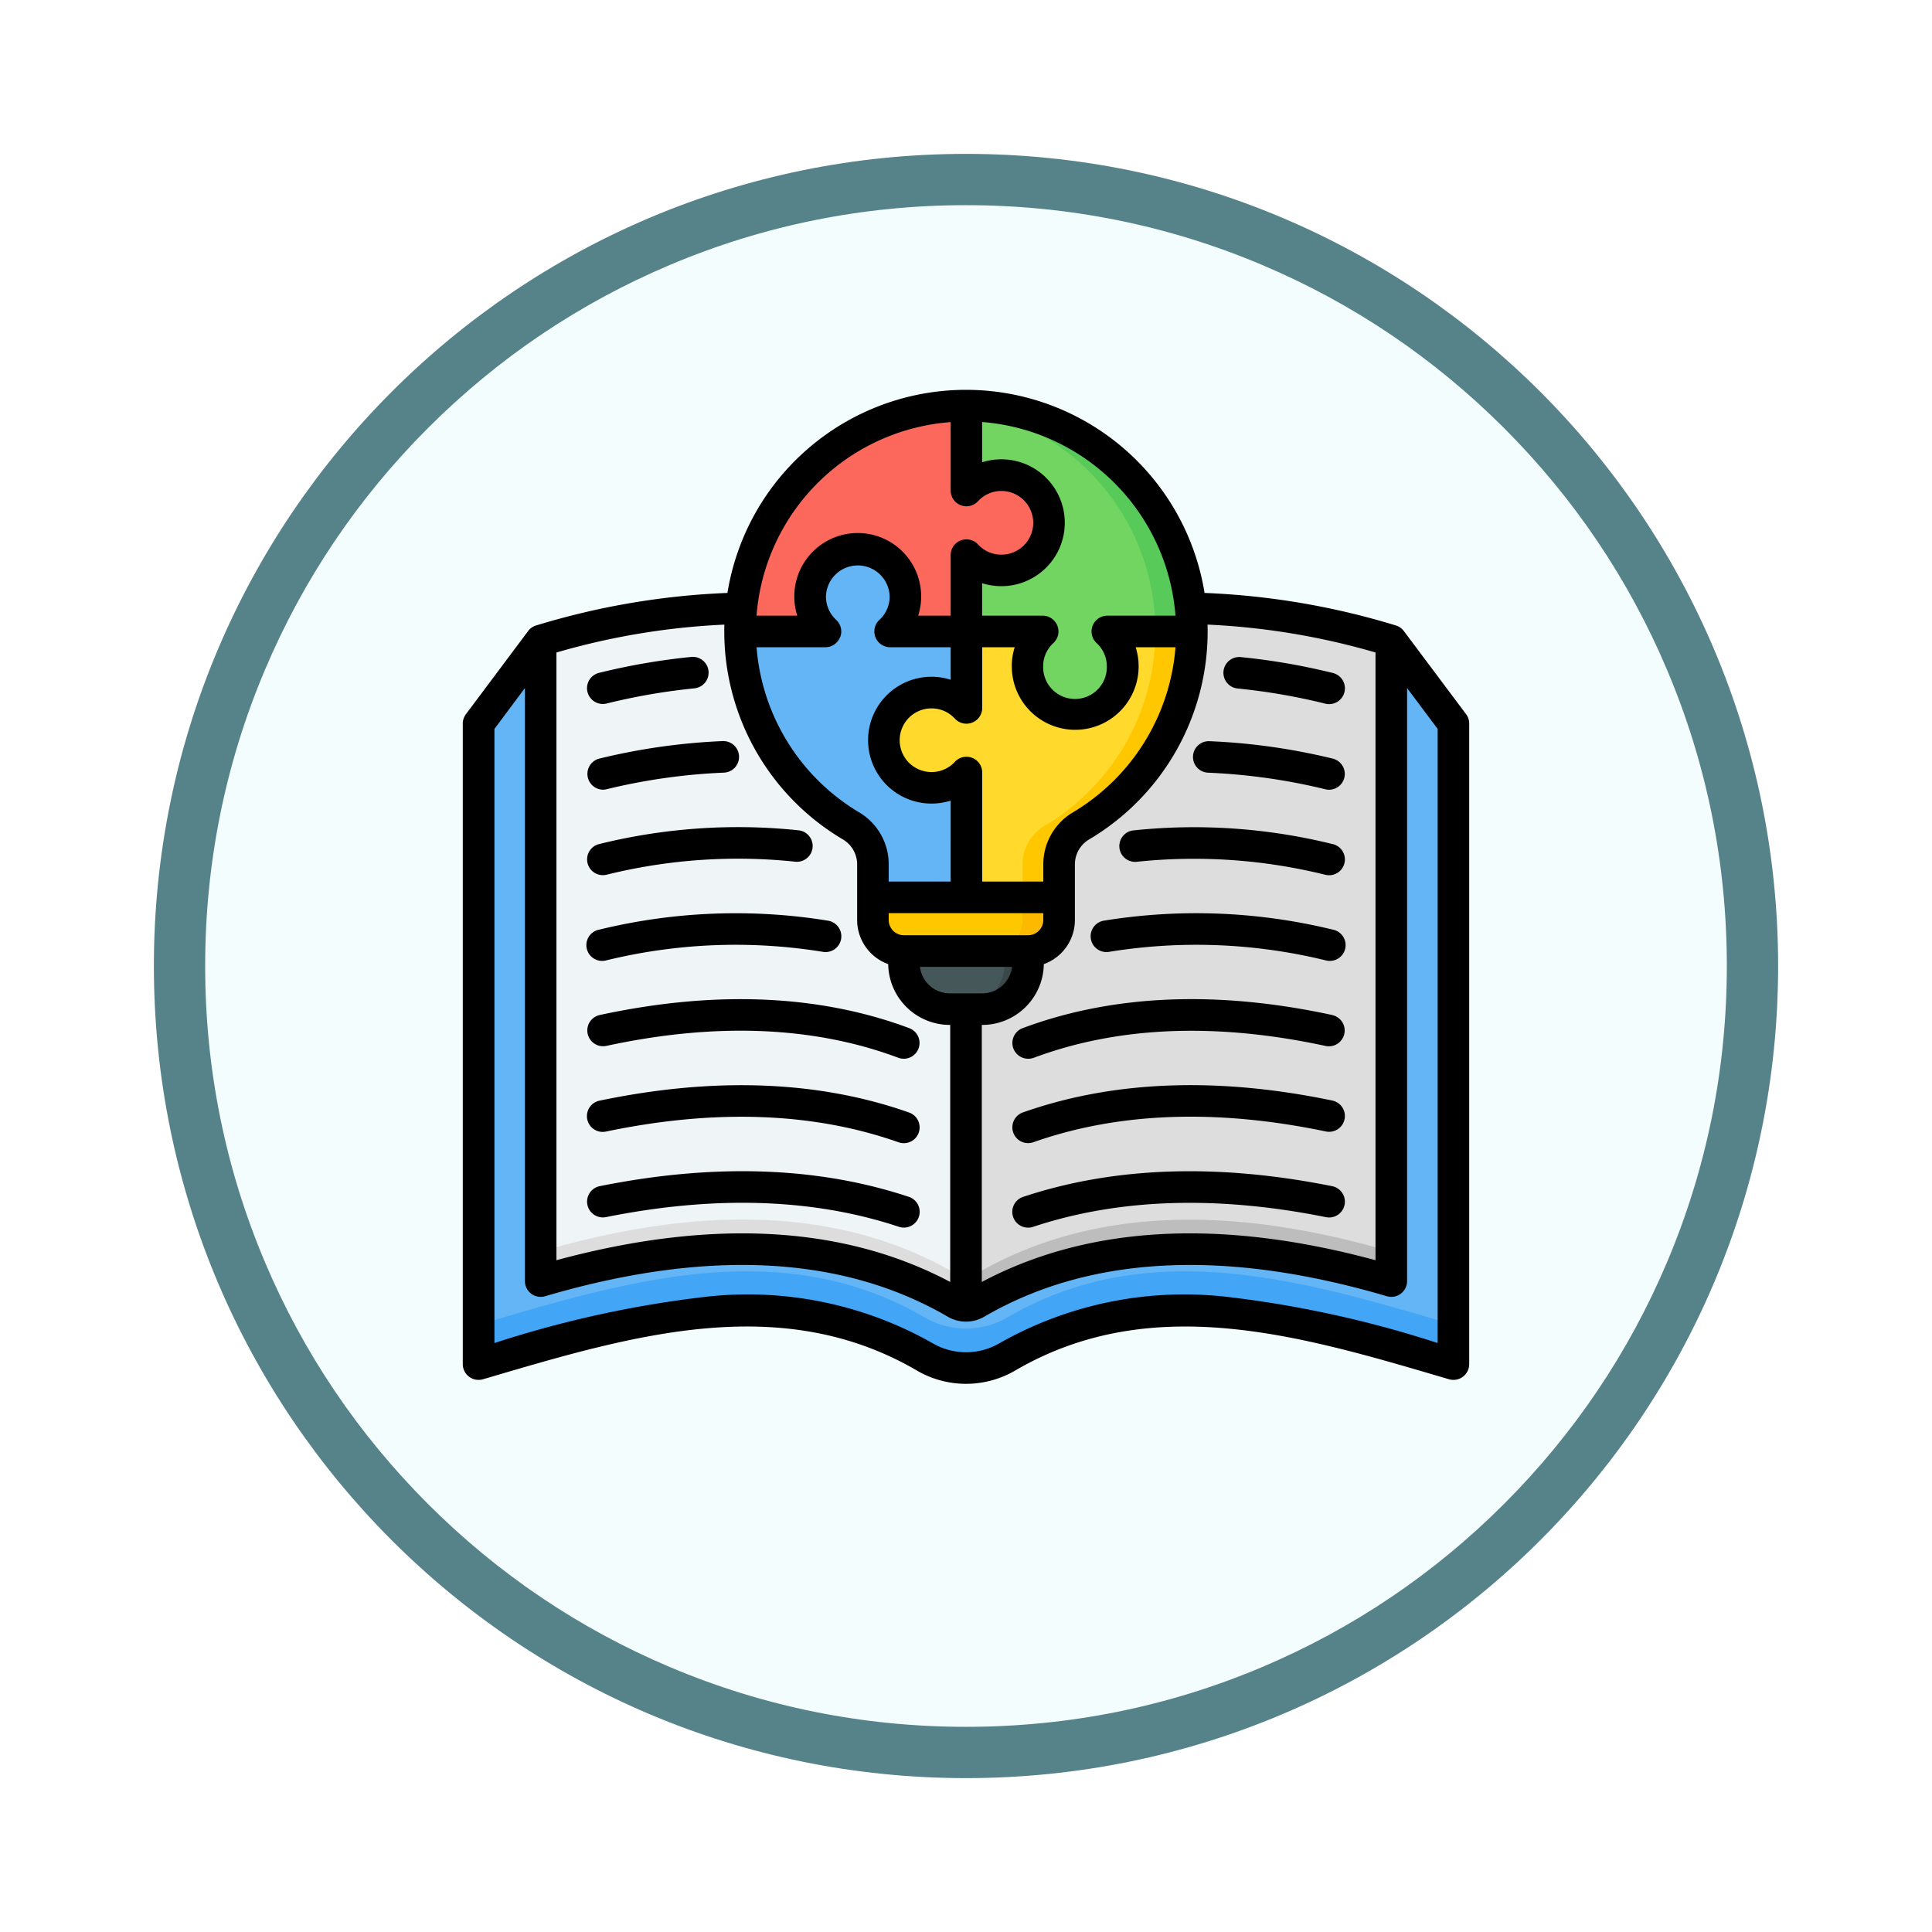 <svg xmlns="http://www.w3.org/2000/svg" xmlns:xlink="http://www.w3.org/1999/xlink" width="113" height="113" viewBox="0 0 113 113">
  <defs>
    <filter id="Trazado_982547" x="0" y="0" width="113" height="113" filterUnits="userSpaceOnUse">
      <feOffset dy="3" input="SourceAlpha"/>
      <feGaussianBlur stdDeviation="3" result="blur"/>
      <feFlood flood-opacity="0.161"/>
      <feComposite operator="in" in2="blur"/>
      <feComposite in="SourceGraphic"/>
    </filter>
  </defs>
  <g id="Grupo_1175412" data-name="Grupo 1175412" transform="translate(9 6)">
    <g id="Grupo_1172010" data-name="Grupo 1172010">
      <g id="Grupo_1171046" data-name="Grupo 1171046">
        <g id="Grupo_1148525" data-name="Grupo 1148525">
          <g transform="matrix(1, 0, 0, 1, -9, -6)" filter="url(#Trazado_982547)">
            <g id="Trazado_982547-2" data-name="Trazado 982547" transform="translate(9 6)" fill="#f4fdfe">
              <path d="M 47.5 93.5 C 41.289 93.5 35.265 92.284 29.595 89.886 C 24.118 87.569 19.198 84.252 14.973 80.027 C 10.748 75.802 7.431 70.882 5.114 65.405 C 2.716 59.735 1.5 53.711 1.5 47.5 C 1.5 41.289 2.716 35.265 5.114 29.595 C 7.431 24.118 10.748 19.198 14.973 14.973 C 19.198 10.748 24.118 7.431 29.595 5.114 C 35.265 2.716 41.289 1.5 47.5 1.5 C 53.711 1.5 59.735 2.716 65.405 5.114 C 70.882 7.431 75.802 10.748 80.027 14.973 C 84.252 19.198 87.569 24.118 89.886 29.595 C 92.284 35.265 93.5 41.289 93.5 47.5 C 93.5 53.711 92.284 59.735 89.886 65.405 C 87.569 70.882 84.252 75.802 80.027 80.027 C 75.802 84.252 70.882 87.569 65.405 89.886 C 59.735 92.284 53.711 93.5 47.5 93.5 Z" stroke="none"/>
              <path d="M 47.5 3 C 41.491 3 35.664 4.176 30.18 6.496 C 24.881 8.737 20.122 11.946 16.034 16.034 C 11.946 20.122 8.737 24.881 6.496 30.18 C 4.176 35.664 3 41.491 3 47.5 C 3 53.509 4.176 59.336 6.496 64.82 C 8.737 70.119 11.946 74.878 16.034 78.966 C 20.122 83.054 24.881 86.263 30.18 88.504 C 35.664 90.824 41.491 92 47.5 92 C 53.509 92 59.336 90.824 64.82 88.504 C 70.119 86.263 74.878 83.054 78.966 78.966 C 83.054 74.878 86.263 70.119 88.504 64.82 C 90.824 59.336 92 53.509 92 47.5 C 92 41.491 90.824 35.664 88.504 30.18 C 86.263 24.881 83.054 20.122 78.966 16.034 C 74.878 11.946 70.119 8.737 64.82 6.496 C 59.336 4.176 53.509 3 47.5 3 M 47.5 0 C 73.734 0 95 21.266 95 47.5 C 95 73.734 73.734 95 47.5 95 C 21.266 95 0 73.734 0 47.5 C 0 21.266 21.266 0 47.5 0 Z" stroke="none" fill="#56838a"/>
            </g>
          </g>
        </g>
      </g>
    </g>
    <g id="problem-solving_16135307" transform="translate(18.067 16.799)">
      <g id="Grupo_1176332" data-name="Grupo 1176332" transform="translate(0.923 0.923)">
        <g id="Grupo_1176330" data-name="Grupo 1176330" transform="translate(0 11.87)">
          <path id="Trazado_1034093" data-name="Trazado 1034093" d="M62.385,116.844l3.636,4.86v37.461c-8.562-2.52-17.669-5.326-26.072-.437a4.82,4.82,0,0,1-4.875,0c-8.4-4.889-17.51-2.083-26.072.437V121.7l3.636-4.86q15.12-4.451,24.874,1.648Q47.265,112.394,62.385,116.844Z" transform="translate(-9.001 -114.966)" fill="#64b5f6" fill-rule="evenodd"/>
          <path id="Trazado_1034094" data-name="Trazado 1034094" d="M66.021,453.969v2.309c-8.562-2.521-17.669-5.326-26.072-.437a4.819,4.819,0,0,1-4.875,0c-8.4-4.889-17.51-2.084-26.072.437v-2.309c8.562-2.52,17.669-5.326,26.072-.437a4.819,4.819,0,0,0,4.875,0C48.352,448.643,57.459,451.45,66.021,453.969Z" transform="translate(-9.002 -412.08)" fill="#42a5f5" fill-rule="evenodd"/>
          <path id="Trazado_1034095" data-name="Trazado 1034095" d="M64.764,155.585Q55.15,149.992,40.5,154.3V116.843q15.12-4.451,24.874,1.648,9.754-6.1,24.874-1.648V154.3q-14.651-4.313-24.265,1.281A1.184,1.184,0,0,1,64.764,155.585Z" transform="translate(-36.863 -114.965)" fill="#eff4f7" fill-rule="evenodd"/>
          <path id="Trazado_1034096" data-name="Trazado 1034096" d="M64.764,429.484Q55.15,423.89,40.5,428.2v-1.721q14.651-4.313,24.265,1.281a1.186,1.186,0,0,0,1.219,0q9.613-5.593,24.265-1.281V428.2q-14.652-4.312-24.265,1.282A1.186,1.186,0,0,1,64.764,429.484Z" transform="translate(-36.863 -388.865)" fill="#ddd" fill-rule="evenodd"/>
          <path id="Trazado_1034097" data-name="Trazado 1034097" d="M256,118.492q9.754-6.1,24.874-1.648v37.461q-14.652-4.313-24.265,1.281a1.209,1.209,0,0,1-.61.169Z" transform="translate(-227.49 -114.966)" fill="#ddd" fill-rule="evenodd"/>
          <path id="Trazado_1034098" data-name="Trazado 1034098" d="M280.874,131.234V168.7q-14.651-4.313-24.265,1.281a1.2,1.2,0,0,1-.609.169v-1.721a1.2,1.2,0,0,0,.609-.169q9.614-5.593,24.265-1.281Z" transform="translate(-227.49 -129.356)" fill="#bdbdbd" fill-rule="evenodd"/>
        </g>
        <g id="Grupo_1176331" data-name="Grupo 1176331" transform="translate(15.285 0)">
          <path id="Trazado_1034099" data-name="Trazado 1034099" d="M231.688,266.136v3.306a2.685,2.685,0,0,1-2.679,2.679h-1.9a2.684,2.684,0,0,1-2.679-2.679v-2.406Z" transform="translate(-214.85 -236.817)" fill="#465759" fill-rule="evenodd"/>
          <path id="Trazado_1034100" data-name="Trazado 1034100" d="M256.405,266.136v3.306a2.685,2.685,0,0,1-2.679,2.678h-1.353a2.685,2.685,0,0,0,2.679-2.678V266.3Z" transform="translate(-239.567 -236.816)" fill="#3a484a" fill-rule="evenodd"/>
          <path id="Trazado_1034101" data-name="Trazado 1034101" d="M154.635,12.127a13.211,13.211,0,0,1,6.753,24.566,2.615,2.615,0,0,0-1.308,2.3v3.221a1.819,1.819,0,0,1-1.816,1.816h-7.258a1.819,1.819,0,0,1-1.816-1.816V38.994a2.616,2.616,0,0,0-1.308-2.3,13.211,13.211,0,0,1,6.752-24.566Z" transform="translate(-141.426 -12.127)" fill="#ffda2d" fill-rule="evenodd"/>
          <path id="Trazado_1034102" data-name="Trazado 1034102" d="M247.748,12.127A13.211,13.211,0,0,1,254.5,36.693a2.615,2.615,0,0,0-1.308,2.3v3.221a1.819,1.819,0,0,1-1.816,1.816h-2.119a1.819,1.819,0,0,0,1.816-1.816V38.994a2.616,2.616,0,0,1,1.308-2.3,13.211,13.211,0,0,0-5.693-24.523Q247.213,12.128,247.748,12.127Z" transform="translate(-234.539 -12.127)" fill="#ffc700" fill-rule="evenodd"/>
          <path id="Trazado_1034103" data-name="Trazado 1034103" d="M148.3,20.511A2.786,2.786,0,0,1,150.2,25.34h4.465V20.875a2.786,2.786,0,1,0,0-3.788V12.126a13.213,13.213,0,0,0-13.236,13.21c0,.007,4.564,0,4.983,0a2.786,2.786,0,0,1,1.894-4.829Z" transform="translate(-141.425 -12.126)" fill="#fc685b" fill-rule="evenodd"/>
          <path id="Trazado_1034104" data-name="Trazado 1034104" d="M262.457,131.433a2.786,2.786,0,0,1-1.895-4.829H256.1v.692h3.152a3.479,3.479,0,1,0,6.412,0h3.63q.019-.344.019-.692H264.35a2.785,2.785,0,0,1-1.893,4.829Z" transform="translate(-242.862 -113.391)" fill="#ffc700" fill-rule="evenodd"/>
          <path id="Trazado_1034105" data-name="Trazado 1034105" d="M149.833,95.957a2.786,2.786,0,0,1,4.829-1.894V89.6H150.2a2.786,2.786,0,1,0-3.788,0h-4.983a13.2,13.2,0,0,0,6.457,11.352,2.615,2.615,0,0,1,1.308,2.3v3.221a1.819,1.819,0,0,0,1.816,1.816h3.655V97.851a2.786,2.786,0,0,1-4.829-1.894Z" transform="translate(-141.426 -76.384)" fill="#64b5f6" fill-rule="evenodd"/>
          <path id="Trazado_1034106" data-name="Trazado 1034106" d="M208.955,132.964a2.786,2.786,0,0,1,4.829-1.894v-4.464h-.693v3.152a3.479,3.479,0,1,0,0,6.413v8.246q.345.018.693.019v-9.578a2.786,2.786,0,0,1-4.829-1.894Z" transform="translate(-200.548 -113.392)" fill="#42a5f5" fill-rule="evenodd"/>
          <path id="Trazado_1034107" data-name="Trazado 1034107" d="M148.3,20.511A2.786,2.786,0,0,1,150.2,25.34h4.465V20.875a2.786,2.786,0,1,0,0-3.788V12.126a13.213,13.213,0,0,0-13.236,13.21c0,.007,4.564,0,4.983,0a2.786,2.786,0,0,1,1.894-4.829Z" transform="translate(-141.425 -12.126)" fill="#fc685b" fill-rule="evenodd"/>
          <path id="Trazado_1034108" data-name="Trazado 1034108" d="M148.472,79.463a2.786,2.786,0,0,1,1.894,4.829h4.465V83.6h-3.153a3.478,3.478,0,1,0-6.413,0h-3.629q-.019.344-.019.693h4.961a2.786,2.786,0,0,1,1.894-4.829Z" transform="translate(-141.595 -71.079)" fill="#f35244" fill-rule="evenodd"/>
          <path id="Trazado_1034109" data-name="Trazado 1034109" d="M247.749,12.127h.026V12.3c-.357-.058-.719-.1-1.086-.132Q247.214,12.128,247.749,12.127Z" transform="translate(-234.54 -12.127)" fill="#f35244" fill-rule="evenodd"/>
          <path id="Trazado_1034110" data-name="Trazado 1034110" d="M260.925,18.982a2.786,2.786,0,0,1-4.829,1.894v4.465h4.464a2.786,2.786,0,1,0,3.788,0c.415,0,4.931,0,4.931,0A13.21,13.21,0,0,0,256.1,12.127v4.961a2.786,2.786,0,0,1,4.829,1.894Z" transform="translate(-242.86 -12.127)" fill="#72d561" fill-rule="evenodd"/>
          <path id="Trazado_1034111" data-name="Trazado 1034111" d="M260.925,18.982a2.786,2.786,0,0,1-4.829,1.894v4.465h.693V22.188a3.478,3.478,0,1,0,0-6.413V12.146c-.229-.012-.461-.019-.693-.019v4.961a2.786,2.786,0,0,1,4.829,1.894Z" transform="translate(-242.86 -12.127)" fill="#57ca5a" fill-rule="evenodd"/>
          <path id="Trazado_1034112" data-name="Trazado 1034112" d="M256.1,12.13a13.209,13.209,0,0,1,13.183,13.209v0h-2.119v0A13.212,13.212,0,0,0,256.1,12.3Z" transform="translate(-242.86 -12.13)" fill="#57ca5a" fill-rule="evenodd"/>
          <path id="Trazado_1034113" data-name="Trazado 1034113" d="M256.1,12.13c.232,0,.464.007.693.019v.288c-.229-.05-.46-.095-.693-.133Z" transform="translate(-242.86 -12.13)" fill="#3cbe52" fill-rule="evenodd"/>
          <path id="Trazado_1034114" data-name="Trazado 1034114" d="M208.7,255.219v2.029a1.819,1.819,0,0,0,1.816,1.816h7.258a1.819,1.819,0,0,0,1.816-1.816v-2.029Z" transform="translate(-200.934 -227.161)" fill="#ffc700" fill-rule="evenodd"/>
          <path id="Trazado_1034115" data-name="Trazado 1034115" d="M268.948,259.065h2.119a1.819,1.819,0,0,0,1.815-1.816v-2.029h-2.119v2.029A1.82,1.82,0,0,1,268.948,259.065Z" transform="translate(-254.229 -227.161)" fill="#fdb800" fill-rule="evenodd"/>
        </g>
      </g>
      <path id="Trazado_1034116" data-name="Trazado 1034116" d="M46.33,21.6a36.3,36.3,0,0,1,5.127.887.96.96,0,0,0,.22.027.924.924,0,0,0,.217-1.822,38.227,38.227,0,0,0-5.389-.93A.923.923,0,0,0,46.33,21.6Zm5.554,9.1a33.813,33.813,0,0,0-11.667-.8.923.923,0,0,0,.225,1.833,31.977,31.977,0,0,1,11.026.765.954.954,0,0,0,.209.024.924.924,0,0,0,.207-1.824Zm-8.17-5.13a.922.922,0,0,0,.891.954,35.131,35.131,0,0,1,6.858.971.9.9,0,0,0,.214.026A.924.924,0,0,0,51.89,25.7a36.947,36.947,0,0,0-7.222-1.019A.924.924,0,0,0,43.715,25.567Zm8.143,25.139c-6.7-1.347-12.783-1.137-18.076.624a.923.923,0,0,0,.291,1.8.912.912,0,0,0,.292-.047c4.983-1.658,10.746-1.848,17.129-.566a.923.923,0,1,0,.364-1.811ZM51.879,35.7a33.7,33.7,0,0,0-13.392-.519A.923.923,0,0,0,38.818,37a31.868,31.868,0,0,1,12.656.5.923.923,0,1,0,.4-1.8Zm-.014,10c-6.726-1.4-12.816-1.17-18.1.695a.924.924,0,0,0,.307,1.795.934.934,0,0,0,.308-.053c4.96-1.752,10.715-1.963,17.106-.629a.923.923,0,1,0,.378-1.807Zm.007-5c-6.758-1.462-12.856-1.2-18.122.765a.924.924,0,0,0,.323,1.789A.912.912,0,0,0,34.4,43.2c4.929-1.844,10.678-2.076,17.085-.69a.924.924,0,0,0,.39-1.806Zm6.152-16.737v35.92a63.438,63.438,0,0,0-12.31-2.7,21.9,21.9,0,0,0-13.3,2.7,3.885,3.885,0,0,1-3.947,0,21.9,21.9,0,0,0-13.3-2.7,63.448,63.448,0,0,0-12.311,2.7V23.964L4.64,21.573V56.258a.923.923,0,0,0,1.184.886c9.469-2.787,17.388-2.387,23.54,1.193a2.115,2.115,0,0,0,2.148,0c6.151-3.578,14.07-3.98,23.54-1.193a.924.924,0,0,0,1.184-.886V21.573ZM16.3,18.263c0-.134,0-.267.006-.4a41.924,41.924,0,0,0-9.823,1.631V55.038C15.563,52.582,23.3,53.01,29.515,56.31V41.276h-.027a3.606,3.606,0,0,1-3.6-3.556,2.743,2.743,0,0,1-1.817-2.579V31.92a1.7,1.7,0,0,0-.857-1.507A14.13,14.13,0,0,1,16.3,18.263Zm1.881-.923H20.57a3.71,3.71,0,1,1,7.071,0h1.9V13.8a.923.923,0,0,1,1.6-.628,1.845,1.845,0,0,0,1.366.6,1.863,1.863,0,0,0,0-3.726,1.845,1.845,0,0,0-1.366.6.923.923,0,0,1-1.6-.628v-4A12.305,12.305,0,0,0,18.186,17.34Zm13.2-11.327V8.369a3.71,3.71,0,1,1,0,7.071v1.9h3.541a.923.923,0,0,1,.628,1.6,1.843,1.843,0,0,0-.6,1.365,1.863,1.863,0,1,0,3.725,0,1.846,1.846,0,0,0-.6-1.365.924.924,0,0,1,.628-1.6H42.69A12.306,12.306,0,0,0,31.387,6.013ZM27.746,37.881H33.13a1.757,1.757,0,0,1-1.742,1.549h-1.9a1.757,1.757,0,0,1-1.742-1.549Zm-1.829-3.142v.4a.893.893,0,0,0,.892.892h7.258a.894.894,0,0,0,.893-.892v-.4Zm7.2-14.433a3.709,3.709,0,1,0,7.245-1.119h2.329a12.36,12.36,0,0,1-5.97,9.639A3.53,3.53,0,0,0,34.96,31.92v.972H31.387V26.515a.923.923,0,0,0-1.6-.628,1.846,1.846,0,0,1-1.366.6,1.862,1.862,0,1,1,0-3.725,1.845,1.845,0,0,1,1.366.6.923.923,0,0,0,1.6-.628V19.186h1.9a3.681,3.681,0,0,0-.174,1.119ZM23.071,18.6a.922.922,0,0,1-.86.586H18.188a12.361,12.361,0,0,0,5.97,9.639,3.53,3.53,0,0,1,1.759,3.094v.972h3.624V28.157a3.709,3.709,0,1,1,0-7.071v-1.9H26a.924.924,0,0,1-.628-1.6,1.844,1.844,0,0,0,.6-1.365,1.863,1.863,0,0,0-3.725,0,1.843,1.843,0,0,0,.6,1.365.924.924,0,0,1,.231,1.015Zm21.495-.738a41.932,41.932,0,0,1,9.824,1.631V55.038c-9.075-2.456-16.811-2.028-23.028,1.272V41.276h.027a3.605,3.605,0,0,0,3.6-3.556,2.743,2.743,0,0,0,1.818-2.579V31.92a1.7,1.7,0,0,1,.856-1.507,14.13,14.13,0,0,0,6.908-12.15C44.571,18.129,44.569,18,44.565,17.862ZM59.87,23.656V61.119A.922.922,0,0,1,58.687,62l-.423-.124c-8.359-2.462-17-5.008-24.924-.4a5.706,5.706,0,0,1-5.8,0c-7.921-4.609-16.565-2.063-24.924.4L2.189,62a.923.923,0,0,1-1.184-.885V23.656a.921.921,0,0,1,.184-.553l3.635-4.859a.92.92,0,0,1,.479-.334,44.141,44.141,0,0,1,11.182-1.9,14.134,14.134,0,0,1,27.906,0,44.156,44.156,0,0,1,11.182,1.9.919.919,0,0,1,.477.334L59.687,23.1a.926.926,0,0,1,.184.553ZM27.11,46.4c-5.283-1.865-11.373-2.1-18.1-.695a.923.923,0,1,0,.377,1.807c6.392-1.334,12.147-1.122,17.107.629A.923.923,0,0,0,27.11,46.4ZM9,40.7a.924.924,0,0,0,.39,1.806c6.407-1.387,12.155-1.155,17.085.69a.91.91,0,0,0,.323.059.924.924,0,0,0,.323-1.789C21.859,39.5,15.762,39.24,9,40.7Zm18.09,10.63C21.8,49.57,15.72,49.36,9.017,50.706a.923.923,0,1,0,.364,1.811c6.383-1.282,12.146-1.092,17.129.566a.91.91,0,0,0,.292.047.923.923,0,0,0,.291-1.8ZM8.986,25.7A.924.924,0,0,0,9.2,27.518a.9.9,0,0,0,.214-.026,35.119,35.119,0,0,1,6.858-.971.923.923,0,0,0-.063-1.846A36.942,36.942,0,0,0,8.986,25.7ZM9,35.7a.923.923,0,1,0,.4,1.8A31.866,31.866,0,0,1,22.057,37a.923.923,0,0,0,.332-1.817A33.7,33.7,0,0,0,9,35.7Zm-.7-3.9a.925.925,0,0,0,.9.717.939.939,0,0,0,.208-.024,31.972,31.972,0,0,1,11.026-.765.923.923,0,1,0,.225-1.833,33.808,33.808,0,0,0-11.666.8A.923.923,0,0,0,8.3,31.8Zm0-10a.923.923,0,0,0,.9.705.951.951,0,0,0,.219-.027,36.341,36.341,0,0,1,5.128-.887.923.923,0,0,0-.175-1.838,38.259,38.259,0,0,0-5.39.93A.924.924,0,0,0,8.3,21.809Z" transform="translate(-1.005 -4.129)" fill-rule="evenodd"/>
    </g>
  </g>
</svg>

